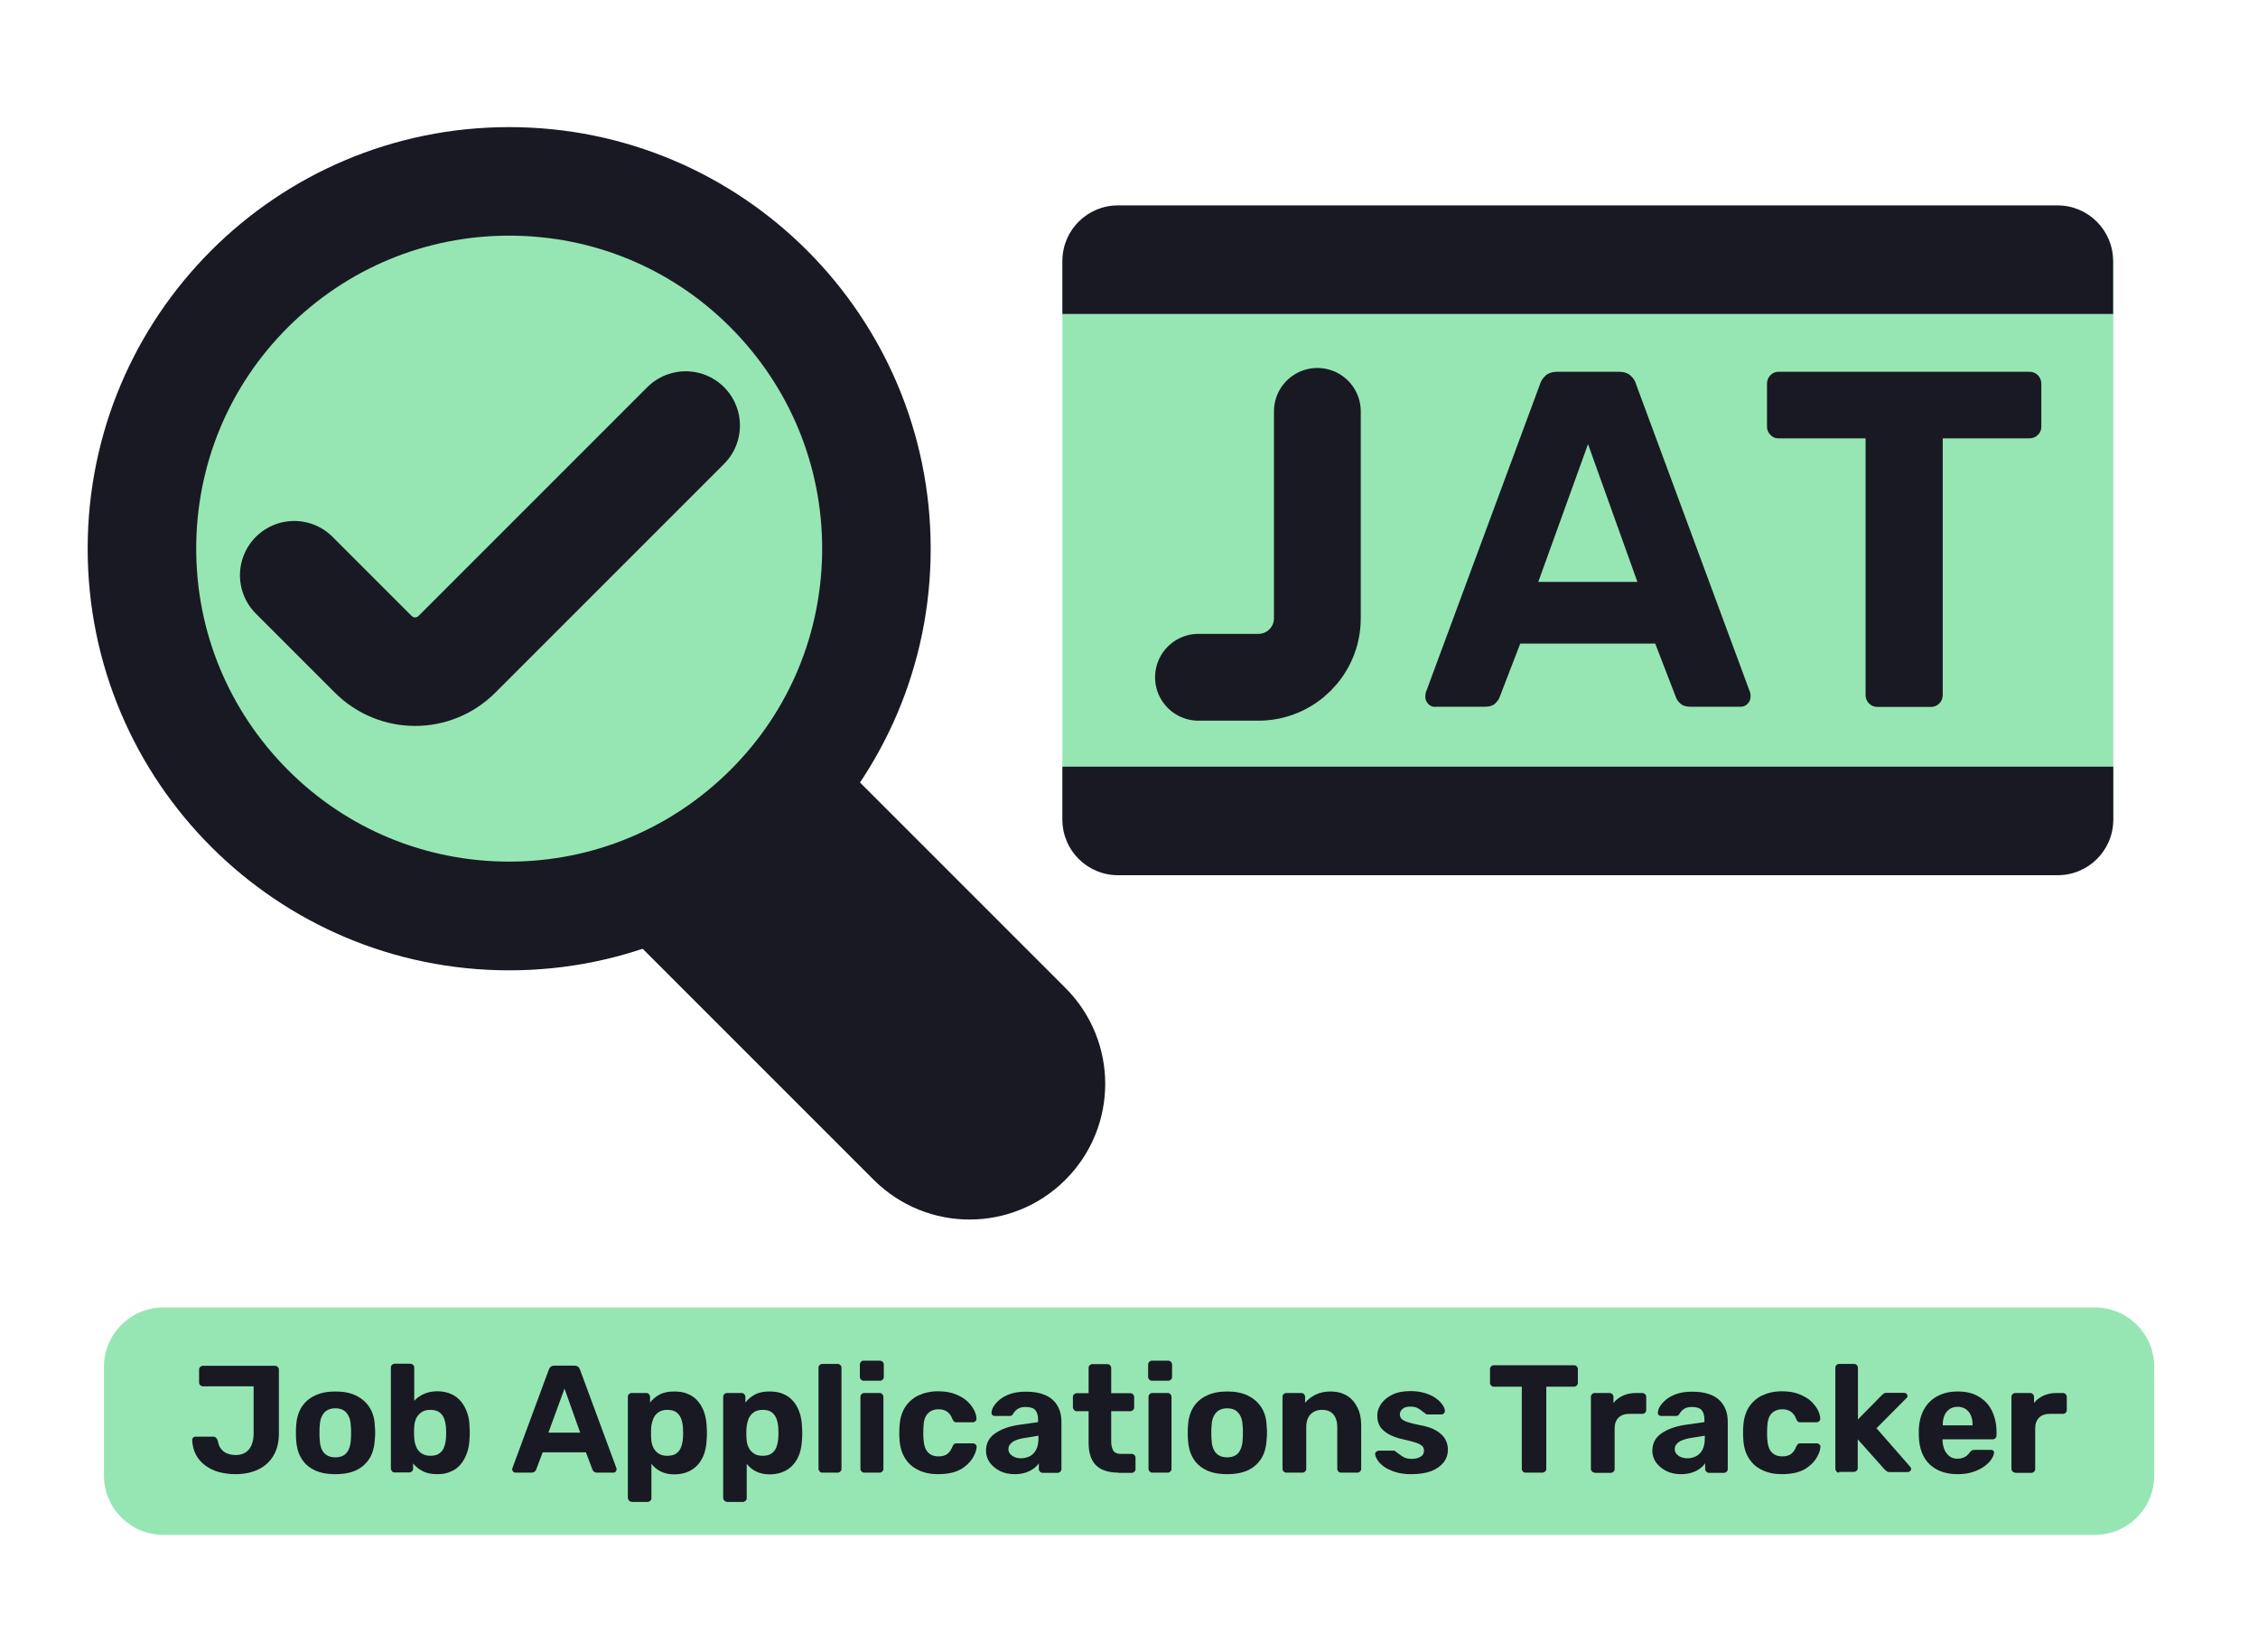 <?xml version="1.0" encoding="utf-8"?>
<!-- Generator: Adobe Illustrator 28.1.0, SVG Export Plug-In . SVG Version: 6.00 Build 0)  -->
<svg version="1.1" id="Livello_1" xmlns="http://www.w3.org/2000/svg" xmlns:xlink="http://www.w3.org/1999/xlink" x="0px" y="0px"
	 viewBox="0 0 1179.6 862.8" style="enable-background:new 0 0 1179.6 862.8;" xml:space="preserve">
<style type="text/css">
	.st0{fill:#96E6B3;}
	.st1{fill:#191923;}
	.st2{fill:#96E6B3;stroke:#191923;stroke-width:56.693;stroke-linecap:round;stroke-miterlimit:10;}
	.st3{fill:none;stroke:#191923;stroke-width:45.354;stroke-linecap:round;stroke-miterlimit:10;}
</style>
<g>
	<rect x="555" y="135.6" class="st0" width="549" height="293.2"/>
</g>
<g>
	<path class="st0" d="M1094.4,801.8H85.3c-17.1,0-31-13.9-31-31v-56.8c0-17.1,13.9-31,31-31h1009.1c17.1,0,31,13.9,31,31v56.8
		C1125.4,788,1111.5,801.8,1094.4,801.8z"/>
</g>
<g>
	<g>
		<circle class="st0" cx="266" cy="286.6" r="191.9"/>
		<path class="st1" d="M266,123.1c43.7,0,84.8,17,115.6,47.9s47.9,72,47.9,115.6s-17,84.8-47.9,115.6s-72,47.9-115.6,47.9
			s-84.8-17-115.6-47.9s-47.9-72-47.9-115.6s17-84.8,47.9-115.6S222.3,123.1,266,123.1 M266,66.4C144.4,66.4,45.8,165,45.8,286.6
			S144.4,506.9,266,506.9s220.2-98.6,220.2-220.2S387.7,66.4,266,66.4L266,66.4z"/>
	</g>
	<path class="st1" d="M556.6,516.1L434.7,394.2L334.5,494.4l121.9,121.9c27.7,27.7,72.5,27.7,100.2,0l0,0
		C584.3,588.6,584.3,543.8,556.6,516.1z"/>
	<g>
		<path class="st2" d="M153.7,300.5l41.3,41.3c12.1,12.1,31.6,12.1,43.7,0l119.5-119.5"/>
	</g>
</g>
<g>
	<g>
		<path class="st1" d="M749.9,369.3c-1.5,0-2.8-0.5-3.8-1.6c-1-1.1-1.5-2.3-1.5-3.6c0-0.8,0.1-1.6,0.2-2.2L804.4,201
			c0.5-1.8,1.5-3.4,3-4.8c1.5-1.3,3.6-2,6.2-2h32c2.7,0,4.8,0.7,6.2,2c1.5,1.3,2.5,2.9,3,4.8l59.5,160.8c0.2,0.7,0.2,1.4,0.2,2.2
			c0,1.3-0.5,2.5-1.5,3.6c-1,1.1-2.2,1.6-3.8,1.6h-26c-2.5,0-4.3-0.6-5.5-1.8c-1.2-1.2-1.9-2.2-2.2-3.2l-10.8-28h-70.5l-10.8,28
			c-0.3,1-1.1,2.1-2.2,3.2c-1.2,1.2-3,1.8-5.5,1.8H749.9z M803.6,304h51.8l-25.8-72L803.6,304z"/>
		<path class="st1" d="M980.9,369.3c-1.8,0-3.3-0.6-4.5-1.8c-1.2-1.2-1.8-2.7-1.8-4.5V229h-45.5c-1.7,0-3.1-0.6-4.2-1.8
			c-1.2-1.2-1.8-2.6-1.8-4.2v-22.5c0-1.8,0.6-3.3,1.8-4.5c1.2-1.2,2.6-1.8,4.2-1.8h131c1.8,0,3.3,0.6,4.5,1.8
			c1.2,1.2,1.8,2.7,1.8,4.5V223c0,1.7-0.6,3.1-1.8,4.2c-1.2,1.2-2.7,1.8-4.5,1.8h-45.2v134c0,1.8-0.6,3.3-1.8,4.5
			c-1.2,1.2-2.7,1.8-4.5,1.8H980.9z"/>
	</g>
</g>
<g>
	<g>
		<path class="st1" d="M122.9,770.1c-3,0-5.8-0.4-8.5-1.1c-2.7-0.7-5-1.9-7.1-3.4c-2.1-1.5-3.7-3.4-4.9-5.6c-1.2-2.2-1.9-4.9-2-7.8
			c0-0.5,0.2-0.9,0.5-1.2c0.3-0.3,0.7-0.5,1.3-0.5h9.1c0.7,0,1.2,0.2,1.6,0.6c0.4,0.4,0.7,0.9,0.9,1.6c0.3,1.7,0.8,3.1,1.7,4.2
			c0.9,1.1,1.9,1.9,3.2,2.4c1.3,0.5,2.8,0.8,4.4,0.8c3,0,5.4-1,7-3c1.6-2,2.4-4.8,2.4-8.4v-24.5H106c-0.5,0-1-0.2-1.4-0.6
			c-0.4-0.4-0.6-0.8-0.6-1.4v-6.7c0-0.6,0.2-1.1,0.6-1.4c0.4-0.4,0.8-0.6,1.4-0.6h37.7c0.6,0,1.1,0.2,1.4,0.6
			c0.4,0.4,0.6,0.9,0.6,1.4v33.4c0,4.6-1,8.5-2.9,11.6c-1.9,3.2-4.6,5.6-8,7.2C131.4,769.3,127.5,770.1,122.9,770.1z"/>
		<path class="st1" d="M175.2,770.1c-4.4,0-8.1-0.7-11.1-2.2c-3-1.5-5.3-3.6-6.8-6.3c-1.6-2.7-2.4-5.9-2.6-9.5
			c-0.1-1.1-0.1-2.3-0.1-3.6c0-1.4,0-2.5,0.1-3.6c0.2-3.7,1.1-6.9,2.7-9.6c1.7-2.7,4-4.8,7-6.2c3-1.5,6.6-2.2,10.9-2.2
			c4.2,0,7.8,0.7,10.8,2.2c3,1.5,5.3,3.5,7,6.2c1.7,2.7,2.6,5.9,2.7,9.6c0.1,1,0.2,2.2,0.2,3.6c0,1.4-0.1,2.6-0.2,3.6
			c-0.2,3.6-1,6.8-2.6,9.5c-1.6,2.7-3.9,4.8-6.8,6.3C183.3,769.4,179.6,770.1,175.2,770.1z M175.2,761.3c2.6,0,4.6-0.8,5.9-2.4
			c1.3-1.6,2.1-4,2.2-7.2c0.1-0.8,0.1-1.9,0.1-3.2c0-1.3,0-2.4-0.1-3.2c-0.1-3.1-0.8-5.5-2.2-7.1c-1.3-1.7-3.3-2.5-5.9-2.5
			c-2.6,0-4.6,0.8-6,2.5c-1.4,1.7-2.1,4-2.2,7.1c-0.1,0.8-0.1,1.9-0.1,3.2c0,1.3,0,2.4,0.1,3.2c0.1,3.1,0.8,5.5,2.2,7.2
			C170.6,760.5,172.6,761.3,175.2,761.3z"/>
		<path class="st1" d="M228.4,770.1c-3,0-5.6-0.5-7.6-1.6c-2-1-3.7-2.4-5-4v2.7c0,0.6-0.2,1.1-0.6,1.4c-0.4,0.4-0.9,0.6-1.4,0.6
			h-7.6c-0.6,0-1.1-0.2-1.4-0.6s-0.6-0.9-0.6-1.4v-52.8c0-0.6,0.2-1.1,0.6-1.4c0.4-0.4,0.9-0.6,1.4-0.6h8.2c0.5,0,1,0.2,1.4,0.6
			c0.4,0.4,0.6,0.9,0.6,1.4v17.4c1.3-1.5,3-2.7,5-3.6c2-0.9,4.3-1.4,7-1.4c2.8,0,5.2,0.5,7.2,1.4c2.1,0.9,3.8,2.2,5.2,3.9
			c1.4,1.7,2.5,3.7,3.3,6c0.8,2.3,1.2,4.8,1.2,7.6c0.1,1,0.1,1.9,0.1,2.7c0,0.8,0,1.7-0.1,2.8c-0.1,2.8-0.5,5.4-1.3,7.7
			c-0.8,2.3-1.9,4.3-3.3,6c-1.4,1.7-3.1,3-5.2,3.8C233.6,769.7,231.2,770.1,228.4,770.1z M224.8,760.5c2,0,3.6-0.4,4.8-1.3
			c1.2-0.9,2-2,2.5-3.5c0.5-1.4,0.8-3,0.9-4.7c0.1-1.7,0.1-3.3,0-5c-0.1-1.7-0.4-3.3-0.9-4.7c-0.5-1.4-1.3-2.6-2.5-3.5
			c-1.2-0.9-2.8-1.3-4.8-1.3c-1.9,0-3.5,0.4-4.7,1.3c-1.2,0.9-2.1,1.9-2.7,3.2c-0.6,1.3-0.9,2.7-1,4.2c-0.1,1-0.1,1.9-0.1,3
			c0,1,0,2,0.1,3c0.1,1.6,0.4,3.1,1,4.5c0.5,1.4,1.4,2.5,2.6,3.4C221.3,760,222.9,760.5,224.8,760.5z"/>
		<path class="st1" d="M269.3,769.3c-0.5,0-0.9-0.2-1.2-0.5c-0.3-0.3-0.5-0.7-0.5-1.2c0-0.3,0-0.5,0.1-0.7l19-51.4
			c0.2-0.6,0.5-1.1,1-1.5c0.5-0.4,1.1-0.6,2-0.6H300c0.9,0,1.5,0.2,2,0.6c0.5,0.4,0.8,0.9,1,1.5l19,51.4c0.1,0.2,0.1,0.5,0.1,0.7
			c0,0.4-0.2,0.8-0.5,1.2s-0.7,0.5-1.2,0.5H312c-0.8,0-1.4-0.2-1.8-0.6s-0.6-0.7-0.7-1l-3.4-9h-22.6l-3.4,9c-0.1,0.3-0.3,0.7-0.7,1
			s-1,0.6-1.8,0.6H269.3z M286.5,748.4h16.6l-8.2-23L286.5,748.4z"/>
		<path class="st1" d="M330,784.5c-0.6,0-1.1-0.2-1.4-0.6s-0.6-0.9-0.6-1.4v-52.8c0-0.6,0.2-1.1,0.6-1.4c0.4-0.4,0.9-0.6,1.4-0.6
			h7.6c0.6,0,1.1,0.2,1.4,0.6c0.4,0.4,0.6,0.9,0.6,1.4v3c1.3-1.7,2.9-3.1,5-4.2c2-1.1,4.6-1.6,7.6-1.6c2.8,0,5.2,0.4,7.2,1.3
			c2.1,0.9,3.8,2.1,5.2,3.8c1.4,1.6,2.5,3.6,3.3,5.9c0.8,2.3,1.2,4.9,1.3,7.8c0.1,1,0.1,2,0.1,2.9c0,0.9,0,1.9-0.1,3
			c-0.1,2.7-0.5,5.2-1.2,7.5c-0.8,2.3-1.9,4.3-3.3,5.9c-1.4,1.7-3.2,2.9-5.2,3.8c-2.1,0.9-4.5,1.4-7.2,1.4c-2.7,0-5.1-0.5-7.1-1.5
			s-3.6-2.3-4.9-4v17.9c0,0.6-0.2,1.1-0.6,1.4s-0.8,0.6-1.4,0.6H330z M348.6,760.5c2,0,3.6-0.4,4.8-1.3c1.2-0.9,2-2,2.5-3.5
			c0.5-1.4,0.8-3,0.9-4.7c0.1-1.7,0.1-3.3,0-5c-0.1-1.7-0.4-3.3-0.9-4.7c-0.5-1.4-1.3-2.6-2.5-3.5c-1.2-0.9-2.8-1.3-4.8-1.3
			c-2,0-3.6,0.5-4.8,1.4c-1.2,0.9-2.1,2.1-2.6,3.4c-0.5,1.4-0.9,2.9-1,4.5c-0.1,1-0.1,1.9-0.1,3c0,1,0,2,0.1,3
			c0.1,1.5,0.4,2.9,1,4.2c0.6,1.3,1.5,2.4,2.7,3.2C345.1,760.1,346.7,760.5,348.6,760.5z"/>
		<path class="st1" d="M379.8,784.5c-0.6,0-1.1-0.2-1.4-0.6s-0.6-0.9-0.6-1.4v-52.8c0-0.6,0.2-1.1,0.6-1.4c0.4-0.4,0.9-0.6,1.4-0.6
			h7.6c0.6,0,1.1,0.2,1.4,0.6c0.4,0.4,0.6,0.9,0.6,1.4v3c1.3-1.7,2.9-3.1,5-4.2c2-1.1,4.6-1.6,7.6-1.6c2.8,0,5.2,0.4,7.2,1.3
			c2.1,0.9,3.8,2.1,5.2,3.8c1.4,1.6,2.5,3.6,3.3,5.9c0.8,2.3,1.2,4.9,1.3,7.8c0.1,1,0.1,2,0.1,2.9c0,0.9,0,1.9-0.1,3
			c-0.1,2.7-0.5,5.2-1.2,7.5c-0.8,2.3-1.9,4.3-3.3,5.9c-1.4,1.7-3.2,2.9-5.2,3.8c-2.1,0.9-4.5,1.4-7.2,1.4c-2.7,0-5.1-0.5-7.1-1.5
			s-3.6-2.3-4.9-4v17.9c0,0.6-0.2,1.1-0.6,1.4s-0.8,0.6-1.4,0.6H379.8z M398.4,760.5c2,0,3.6-0.4,4.8-1.3c1.2-0.9,2-2,2.5-3.5
			c0.5-1.4,0.8-3,0.9-4.7c0.1-1.7,0.1-3.3,0-5c-0.1-1.7-0.4-3.3-0.9-4.7c-0.5-1.4-1.3-2.6-2.5-3.5c-1.2-0.9-2.8-1.3-4.8-1.3
			c-2,0-3.6,0.5-4.8,1.4c-1.2,0.9-2.1,2.1-2.6,3.4c-0.5,1.4-0.9,2.9-1,4.5c-0.1,1-0.1,1.9-0.1,3c0,1,0,2,0.1,3
			c0.1,1.5,0.4,2.9,1,4.2c0.6,1.3,1.5,2.4,2.7,3.2C394.9,760.1,396.4,760.5,398.4,760.5z"/>
		<path class="st1" d="M429.6,769.3c-0.6,0-1.1-0.2-1.4-0.6s-0.6-0.9-0.6-1.4v-52.8c0-0.6,0.2-1.1,0.6-1.4c0.4-0.4,0.9-0.6,1.4-0.6
			h8c0.5,0,1,0.2,1.4,0.6c0.4,0.4,0.6,0.9,0.6,1.4v52.8c0,0.6-0.2,1.1-0.6,1.4c-0.4,0.4-0.8,0.6-1.4,0.6H429.6z"/>
		<path class="st1" d="M451.2,721.3c-0.5,0-1-0.2-1.4-0.6c-0.4-0.4-0.6-0.9-0.6-1.4v-6.4c0-0.6,0.2-1.1,0.6-1.5
			c0.4-0.4,0.8-0.6,1.4-0.6h8.4c0.6,0,1.1,0.2,1.5,0.6c0.4,0.4,0.6,0.9,0.6,1.5v6.4c0,0.6-0.2,1.1-0.6,1.4c-0.4,0.4-0.9,0.6-1.5,0.6
			H451.2z M451.5,769.3c-0.5,0-1-0.2-1.4-0.6s-0.6-0.9-0.6-1.4v-37.6c0-0.6,0.2-1.1,0.6-1.4c0.4-0.4,0.8-0.6,1.4-0.6h8
			c0.6,0,1.1,0.2,1.4,0.6c0.4,0.4,0.6,0.9,0.6,1.4v37.6c0,0.6-0.2,1.1-0.6,1.4c-0.4,0.4-0.9,0.6-1.4,0.6H451.5z"/>
		<path class="st1" d="M490,770.1c-3.9,0-7.3-0.7-10.3-2.2c-3-1.4-5.3-3.5-7-6.3c-1.7-2.7-2.6-6-2.8-9.9c-0.1-0.9-0.1-1.9-0.1-3.2
			c0-1.3,0-2.4,0.1-3.2c0.2-3.9,1.1-7.2,2.8-10c1.7-2.7,4-4.8,7-6.3c3-1.4,6.4-2.2,10.3-2.2c3.6,0,6.6,0.5,9.1,1.5
			c2.5,1,4.6,2.2,6.2,3.7c1.6,1.5,2.8,3.1,3.6,4.7c0.8,1.6,1.2,3.1,1.2,4.3c0.1,0.5-0.1,1-0.5,1.4c-0.4,0.4-0.9,0.6-1.4,0.6h-8.6
			c-0.5,0-0.9-0.1-1.2-0.4c-0.3-0.3-0.6-0.7-0.8-1.2c-0.7-1.9-1.7-3.2-2.9-4c-1.2-0.8-2.6-1.2-4.4-1.2c-2.4,0-4.3,0.8-5.7,2.3
			c-1.4,1.5-2.1,3.9-2.2,7.2c-0.1,2.1-0.1,4,0,5.7c0.2,3.3,0.9,5.7,2.3,7.2s3.2,2.2,5.6,2.2c1.9,0,3.4-0.4,4.5-1.2
			c1.1-0.8,2.1-2.1,2.8-4c0.2-0.5,0.5-0.9,0.8-1.2c0.3-0.3,0.7-0.4,1.3-0.4h8.6c0.5,0,1,0.2,1.4,0.6c0.4,0.4,0.6,0.9,0.5,1.4
			c-0.1,0.9-0.3,2-0.8,3.2c-0.5,1.2-1.2,2.5-2.2,3.8c-1,1.3-2.3,2.5-3.8,3.6c-1.5,1.1-3.4,2-5.6,2.6
			C495.5,769.8,492.9,770.1,490,770.1z"/>
		<path class="st1" d="M530.1,770.1c-2.8,0-5.4-0.5-7.6-1.6c-2.2-1.1-4-2.6-5.4-4.4c-1.3-1.9-2-3.9-2-6.2c0-3.8,1.5-6.8,4.6-9
			c3.1-2.2,7.1-3.7,12.1-4.5l10.5-1.5v-1.4c0-2.1-0.5-3.7-1.4-4.8s-2.6-1.7-5-1.7c-1.8,0-3.2,0.3-4.2,1c-1.1,0.7-1.9,1.6-2.5,2.7
			c-0.4,0.7-1,1-1.8,1h-7.6c-0.6,0-1-0.2-1.4-0.5c-0.3-0.3-0.5-0.8-0.4-1.2c0-0.9,0.3-2,1-3.2c0.7-1.2,1.8-2.4,3.2-3.6
			c1.4-1.2,3.3-2.2,5.5-3s5-1.2,8.2-1.2c3.4,0,6.2,0.4,8.6,1.2c2.4,0.8,4.3,1.9,5.8,3.4c1.4,1.4,2.5,3.1,3.2,5c0.7,1.9,1,3.9,1,6.1
			v24.7c0,0.6-0.2,1.1-0.6,1.4c-0.4,0.4-0.9,0.6-1.4,0.6h-7.8c-0.5,0-1-0.2-1.4-0.6s-0.6-0.9-0.6-1.4v-3c-0.7,1-1.6,2-2.8,2.8
			c-1.2,0.9-2.6,1.6-4.2,2.1C534.2,769.8,532.3,770.1,530.1,770.1z M533.3,761.8c1.8,0,3.3-0.4,4.7-1.1c1.4-0.7,2.5-1.9,3.3-3.4
			c0.8-1.5,1.2-3.5,1.2-5.8V750l-7.4,1.2c-2.9,0.5-5,1.2-6.3,2.2c-1.3,1-2,2.1-2,3.5c0,1,0.3,1.9,0.9,2.6c0.6,0.7,1.4,1.3,2.4,1.7
			C531.1,761.6,532.2,761.8,533.3,761.8z"/>
		<path class="st1" d="M584.3,769.3c-3.3,0-6.1-0.5-8.5-1.6c-2.3-1.1-4.1-2.8-5.3-5.1c-1.2-2.3-1.8-5.2-1.8-8.6v-16.8h-6.2
			c-0.6,0-1.1-0.2-1.4-0.6s-0.6-0.9-0.6-1.4v-5.4c0-0.6,0.2-1.1,0.6-1.4c0.4-0.4,0.9-0.6,1.4-0.6h6.2v-13.2c0-0.6,0.2-1.1,0.6-1.4
			c0.4-0.4,0.9-0.6,1.4-0.6h7.8c0.6,0,1.1,0.2,1.4,0.6c0.4,0.4,0.6,0.9,0.6,1.4v13.2h10c0.5,0,1,0.2,1.4,0.6
			c0.4,0.4,0.6,0.9,0.6,1.4v5.4c0,0.6-0.2,1.1-0.6,1.4s-0.8,0.6-1.4,0.6h-10V753c0,2,0.4,3.6,1.1,4.8c0.7,1.1,2,1.7,3.8,1.7h5.8
			c0.5,0,1,0.2,1.4,0.6c0.4,0.4,0.6,0.8,0.6,1.4v5.9c0,0.6-0.2,1.1-0.6,1.4c-0.4,0.4-0.8,0.6-1.4,0.6H584.3z"/>
		<path class="st1" d="M601.8,721.3c-0.5,0-1-0.2-1.4-0.6c-0.4-0.4-0.6-0.9-0.6-1.4v-6.4c0-0.6,0.2-1.1,0.6-1.5
			c0.4-0.4,0.8-0.6,1.4-0.6h8.4c0.6,0,1.1,0.2,1.5,0.6c0.4,0.4,0.6,0.9,0.6,1.5v6.4c0,0.6-0.2,1.1-0.6,1.4c-0.4,0.4-0.9,0.6-1.5,0.6
			H601.8z M602,769.3c-0.5,0-1-0.2-1.4-0.6s-0.6-0.9-0.6-1.4v-37.6c0-0.6,0.2-1.1,0.6-1.4c0.4-0.4,0.8-0.6,1.4-0.6h8
			c0.6,0,1.1,0.2,1.4,0.6c0.4,0.4,0.6,0.9,0.6,1.4v37.6c0,0.6-0.2,1.1-0.6,1.4c-0.4,0.4-0.9,0.6-1.4,0.6H602z"/>
		<path class="st1" d="M641.1,770.1c-4.4,0-8.1-0.7-11.1-2.2c-3-1.5-5.3-3.6-6.8-6.3c-1.6-2.7-2.4-5.9-2.6-9.5
			c-0.1-1.1-0.1-2.3-0.1-3.6c0-1.4,0-2.5,0.1-3.6c0.2-3.7,1.1-6.9,2.7-9.6c1.7-2.7,4-4.8,7-6.2c3-1.5,6.6-2.2,10.9-2.2
			c4.2,0,7.8,0.7,10.8,2.2c3,1.5,5.3,3.5,7,6.2c1.7,2.7,2.6,5.9,2.7,9.6c0.1,1,0.2,2.2,0.2,3.6c0,1.4-0.1,2.6-0.2,3.6
			c-0.2,3.6-1,6.8-2.6,9.5c-1.6,2.7-3.9,4.8-6.8,6.3C649.1,769.4,645.5,770.1,641.1,770.1z M641.1,761.3c2.6,0,4.6-0.8,5.9-2.4
			c1.3-1.6,2.1-4,2.2-7.2c0.1-0.8,0.1-1.9,0.1-3.2c0-1.3,0-2.4-0.1-3.2c-0.1-3.1-0.8-5.5-2.2-7.1c-1.3-1.7-3.3-2.5-5.9-2.5
			c-2.6,0-4.6,0.8-6,2.5c-1.4,1.7-2.1,4-2.2,7.1c-0.1,0.8-0.1,1.9-0.1,3.2c0,1.3,0,2.4,0.1,3.2c0.1,3.1,0.8,5.5,2.2,7.2
			C636.5,760.5,638.5,761.3,641.1,761.3z"/>
		<path class="st1" d="M672,769.3c-0.5,0-1-0.2-1.4-0.6s-0.6-0.9-0.6-1.4v-37.6c0-0.6,0.2-1.1,0.6-1.4c0.4-0.4,0.8-0.6,1.4-0.6h7.8
			c0.6,0,1.1,0.2,1.4,0.6c0.4,0.4,0.6,0.9,0.6,1.4v3.1c1.4-1.7,3.2-3.1,5.4-4.2c2.2-1.1,4.9-1.7,8-1.7c3.1,0,5.9,0.7,8.3,2.1
			c2.4,1.4,4.2,3.5,5.6,6.2c1.4,2.7,2,6,2,9.8v22.3c0,0.6-0.2,1.1-0.6,1.4c-0.4,0.4-0.9,0.6-1.4,0.6h-8.5c-0.6,0-1.1-0.2-1.4-0.6
			c-0.4-0.4-0.6-0.9-0.6-1.4v-21.8c0-2.8-0.7-5-2-6.6c-1.4-1.6-3.3-2.4-6-2.4c-2.5,0-4.5,0.8-6,2.4c-1.5,1.6-2.2,3.8-2.2,6.6v21.8
			c0,0.6-0.2,1.1-0.6,1.4c-0.4,0.4-0.8,0.6-1.4,0.6H672z"/>
		<path class="st1" d="M737.2,770.1c-3.3,0-6.1-0.4-8.5-1.2c-2.4-0.8-4.3-1.7-5.8-2.8c-1.5-1.1-2.6-2.3-3.3-3.4
			c-0.7-1.1-1.1-2.1-1.2-2.9c-0.1-0.6,0.1-1.1,0.6-1.4c0.4-0.4,0.9-0.6,1.3-0.6h7.8c0.2,0,0.3,0,0.5,0.1c0.2,0.1,0.3,0.2,0.5,0.4
			c0.7,0.5,1.4,1,2.2,1.6c0.7,0.6,1.6,1.1,2.6,1.6c1,0.4,2.2,0.6,3.7,0.6c1.8,0,3.3-0.4,4.5-1.1c1.2-0.7,1.8-1.7,1.8-3.1
			c0-1-0.3-1.8-0.8-2.4c-0.6-0.6-1.6-1.2-3.2-1.8c-1.5-0.5-3.8-1.1-6.9-1.8c-2.9-0.6-5.3-1.5-7.4-2.6c-2-1.1-3.5-2.4-4.6-4
			c-1-1.6-1.5-3.6-1.5-5.9c0-2.1,0.7-4.1,2-6c1.3-1.9,3.2-3.5,5.8-4.8c2.6-1.3,5.8-1.9,9.6-1.9c2.9,0,5.5,0.4,7.7,1.1
			c2.2,0.7,4.1,1.6,5.6,2.7c1.5,1.1,2.6,2.2,3.4,3.4c0.8,1.1,1.2,2.1,1.2,3c0.1,0.5-0.1,1-0.5,1.4c-0.4,0.4-0.8,0.6-1.3,0.6h-7.1
			c-0.3,0-0.5,0-0.7-0.1c-0.2-0.1-0.4-0.2-0.6-0.4c-0.6-0.4-1.3-0.9-2-1.5c-0.7-0.6-1.5-1.1-2.4-1.5c-0.9-0.4-2.1-0.6-3.5-0.6
			c-1.8,0-3.1,0.4-4,1.2c-0.9,0.8-1.4,1.7-1.4,2.9c0,0.7,0.2,1.4,0.7,2.1c0.5,0.6,1.5,1.2,3,1.8c1.5,0.5,3.8,1.1,6.8,1.7
			c3.6,0.6,6.5,1.6,8.6,2.9c2.1,1.3,3.7,2.8,4.6,4.4c0.9,1.7,1.4,3.5,1.4,5.4c0,2.5-0.7,4.7-2.2,6.7c-1.5,1.9-3.7,3.5-6.5,4.6
			C744.8,769.6,741.3,770.1,737.2,770.1z"/>
		<path class="st1" d="M797,769.3c-0.6,0-1.1-0.2-1.4-0.6c-0.4-0.4-0.6-0.9-0.6-1.4v-42.9h-14.6c-0.5,0-1-0.2-1.4-0.6
			c-0.4-0.4-0.6-0.8-0.6-1.4v-7.2c0-0.6,0.2-1.1,0.6-1.4c0.4-0.4,0.8-0.6,1.4-0.6h41.9c0.6,0,1.1,0.2,1.4,0.6
			c0.4,0.4,0.6,0.9,0.6,1.4v7.2c0,0.5-0.2,1-0.6,1.4c-0.4,0.4-0.9,0.6-1.4,0.6h-14.5v42.9c0,0.6-0.2,1.1-0.6,1.4s-0.9,0.6-1.4,0.6
			H797z"/>
		<path class="st1" d="M833.1,769.3c-0.5,0-1-0.2-1.4-0.6s-0.6-0.9-0.6-1.4v-37.6c0-0.5,0.2-1,0.6-1.4s0.8-0.6,1.4-0.6h7.8
			c0.5,0,1,0.2,1.4,0.6c0.4,0.4,0.6,0.9,0.6,1.4v3.2c1.3-1.7,3-2.9,4.9-3.8c1.9-0.9,4.2-1.4,6.8-1.4h3.4c0.5,0,1,0.2,1.4,0.6
			c0.4,0.4,0.6,0.9,0.6,1.4v6.9c0,0.6-0.2,1.1-0.6,1.4c-0.4,0.4-0.8,0.6-1.4,0.6h-7c-2.3,0-4.2,0.7-5.5,2c-1.3,1.3-2,3.2-2,5.6v21.2
			c0,0.6-0.2,1.1-0.6,1.4c-0.4,0.4-0.9,0.6-1.4,0.6H833.1z"/>
		<path class="st1" d="M878.2,770.1c-2.8,0-5.4-0.5-7.6-1.6c-2.2-1.1-4-2.6-5.4-4.4c-1.3-1.9-2-3.9-2-6.2c0-3.8,1.5-6.8,4.6-9
			c3.1-2.2,7.1-3.7,12.1-4.5l10.5-1.5v-1.4c0-2.1-0.5-3.7-1.4-4.8s-2.6-1.7-5-1.7c-1.8,0-3.2,0.3-4.2,1c-1.1,0.7-1.9,1.6-2.5,2.7
			c-0.4,0.7-1,1-1.8,1h-7.6c-0.6,0-1-0.2-1.4-0.5c-0.3-0.3-0.5-0.8-0.4-1.2c0-0.9,0.3-2,1-3.2c0.7-1.2,1.8-2.4,3.2-3.6
			c1.4-1.2,3.3-2.2,5.5-3s5-1.2,8.2-1.2c3.4,0,6.2,0.4,8.6,1.2c2.4,0.8,4.3,1.9,5.8,3.4c1.4,1.4,2.5,3.1,3.2,5c0.7,1.9,1,3.9,1,6.1
			v24.7c0,0.6-0.2,1.1-0.6,1.4c-0.4,0.4-0.9,0.6-1.4,0.6h-7.8c-0.5,0-1-0.2-1.4-0.6s-0.6-0.9-0.6-1.4v-3c-0.7,1-1.6,2-2.8,2.8
			c-1.2,0.9-2.6,1.6-4.2,2.1C882.3,769.8,880.4,770.1,878.2,770.1z M881.4,761.8c1.8,0,3.3-0.4,4.7-1.1c1.4-0.7,2.5-1.9,3.3-3.4
			c0.8-1.5,1.2-3.5,1.2-5.8V750l-7.4,1.2c-2.9,0.5-5,1.2-6.3,2.2c-1.3,1-2,2.1-2,3.5c0,1,0.3,1.9,0.9,2.6c0.6,0.7,1.4,1.3,2.4,1.7
			C879.2,761.6,880.3,761.8,881.4,761.8z"/>
		<path class="st1" d="M930.8,770.1c-3.9,0-7.3-0.7-10.3-2.2c-3-1.4-5.3-3.5-7-6.3c-1.7-2.7-2.6-6-2.8-9.9c-0.1-0.9-0.1-1.9-0.1-3.2
			c0-1.3,0-2.4,0.1-3.2c0.2-3.9,1.1-7.2,2.8-10c1.7-2.7,4-4.8,7-6.3c3-1.4,6.4-2.2,10.3-2.2c3.6,0,6.6,0.5,9.1,1.5
			c2.5,1,4.6,2.2,6.2,3.7c1.6,1.5,2.8,3.1,3.6,4.7c0.8,1.6,1.2,3.1,1.2,4.3c0.1,0.5-0.1,1-0.5,1.4c-0.4,0.4-0.9,0.6-1.4,0.6h-8.6
			c-0.5,0-0.9-0.1-1.2-0.4c-0.3-0.3-0.6-0.7-0.8-1.2c-0.7-1.9-1.7-3.2-2.9-4c-1.2-0.8-2.6-1.2-4.4-1.2c-2.4,0-4.3,0.8-5.7,2.3
			c-1.4,1.5-2.1,3.9-2.2,7.2c-0.1,2.1-0.1,4,0,5.7c0.2,3.3,0.9,5.7,2.3,7.2s3.2,2.2,5.6,2.2c1.9,0,3.4-0.4,4.5-1.2
			c1.1-0.8,2.1-2.1,2.8-4c0.2-0.5,0.5-0.9,0.8-1.2c0.3-0.3,0.7-0.4,1.3-0.4h8.6c0.5,0,1,0.2,1.4,0.6c0.4,0.4,0.6,0.9,0.5,1.4
			c-0.1,0.9-0.3,2-0.8,3.2c-0.5,1.2-1.2,2.5-2.2,3.8c-1,1.3-2.3,2.5-3.8,3.6c-1.5,1.1-3.4,2-5.6,2.6
			C936.3,769.8,933.8,770.1,930.8,770.1z"/>
		<path class="st1" d="M960.8,769.3c-0.6,0-1.1-0.2-1.4-0.6s-0.6-0.9-0.6-1.4v-52.8c0-0.6,0.2-1.1,0.6-1.4c0.4-0.4,0.9-0.6,1.4-0.6
			h7.8c0.5,0,1,0.2,1.4,0.6c0.4,0.4,0.6,0.9,0.6,1.4v27l12.3-12.5c0.4-0.4,0.8-0.7,1.2-1c0.3-0.3,0.9-0.4,1.6-0.4h9
			c0.5,0,1,0.2,1.3,0.5c0.3,0.3,0.5,0.8,0.5,1.2c0,0.2-0.1,0.5-0.2,0.7c-0.1,0.3-0.3,0.5-0.6,0.6l-15.4,15.5l17.4,19.9
			c0.5,0.4,0.7,0.9,0.7,1.3c0,0.5-0.2,0.9-0.5,1.2c-0.3,0.3-0.8,0.5-1.2,0.5h-9.3c-0.8,0-1.4-0.1-1.7-0.4c-0.3-0.3-0.7-0.6-1.2-1
			l-14-15.7v15c0,0.6-0.2,1.1-0.6,1.4c-0.4,0.4-0.8,0.6-1.4,0.6H960.8z"/>
		<path class="st1" d="M1022.7,770.1c-6.1,0-11-1.7-14.6-5.1c-3.6-3.4-5.5-8.4-5.7-14.9c0-0.4,0-1,0-1.7s0-1.3,0-1.7
			c0.2-4.1,1.1-7.6,2.8-10.6c1.7-3,4-5.2,7-6.8c3-1.6,6.5-2.4,10.5-2.4c4.5,0,8.2,0.9,11.2,2.8c3,1.8,5.3,4.3,6.8,7.5
			c1.5,3.2,2.3,6.8,2.3,10.9v1.8c0,0.5-0.2,1-0.6,1.4c-0.4,0.4-0.9,0.6-1.4,0.6h-26.2c0,0.1,0,0.1,0,0.3c0,0.1,0,0.3,0,0.4
			c0.1,1.7,0.4,3.3,1,4.7c0.6,1.4,1.5,2.5,2.6,3.4c1.1,0.9,2.5,1.3,4.1,1.3c1.3,0,2.4-0.2,3.3-0.6c0.9-0.4,1.6-0.8,2.1-1.4
			c0.6-0.5,1-1,1.2-1.4c0.5-0.5,0.9-0.9,1.2-1c0.3-0.1,0.8-0.2,1.4-0.2h8.3c0.5,0,1,0.1,1.3,0.4c0.3,0.3,0.5,0.7,0.4,1.2
			c-0.1,0.9-0.5,1.9-1.3,3.2c-0.8,1.3-2,2.5-3.6,3.7c-1.6,1.2-3.6,2.2-6,3C1028.5,769.7,1025.8,770.1,1022.7,770.1z M1014.8,744.6
			h15.7v-0.2c0-1.9-0.3-3.6-0.9-5c-0.6-1.4-1.5-2.5-2.7-3.3c-1.2-0.8-2.6-1.2-4.2-1.2s-3.1,0.4-4.2,1.2c-1.2,0.8-2.1,1.9-2.7,3.3
			c-0.6,1.4-0.9,3.1-0.9,5V744.6z"/>
		<path class="st1" d="M1052.8,769.3c-0.5,0-1-0.2-1.4-0.6s-0.6-0.9-0.6-1.4v-37.6c0-0.5,0.2-1,0.6-1.4s0.8-0.6,1.4-0.6h7.8
			c0.5,0,1,0.2,1.4,0.6c0.4,0.4,0.6,0.9,0.6,1.4v3.2c1.3-1.7,3-2.9,4.9-3.8c1.9-0.9,4.2-1.4,6.8-1.4h3.4c0.5,0,1,0.2,1.4,0.6
			c0.4,0.4,0.6,0.9,0.6,1.4v6.9c0,0.6-0.2,1.1-0.6,1.4c-0.4,0.4-0.8,0.6-1.4,0.6h-7c-2.3,0-4.2,0.7-5.5,2c-1.3,1.3-2,3.2-2,5.6v21.2
			c0,0.6-0.2,1.1-0.6,1.4c-0.4,0.4-0.9,0.6-1.4,0.6H1052.8z"/>
	</g>
</g>
<g>
	<path class="st3" d="M626.1,353.8h31.3c17,0,30.8-13.8,30.8-30.8V214.9"/>
</g>
<g>
	<path class="st1" d="M1104,164H555v-27.7c0-16,13-29,29-29h490.9c16,0,29,13,29,29V164z"/>
</g>
<g>
	<path class="st1" d="M555,400.5h549v27.7c0,16-13,29-29,29H584c-16,0-29-13-29-29V400.5z"/>
</g>
</svg>
